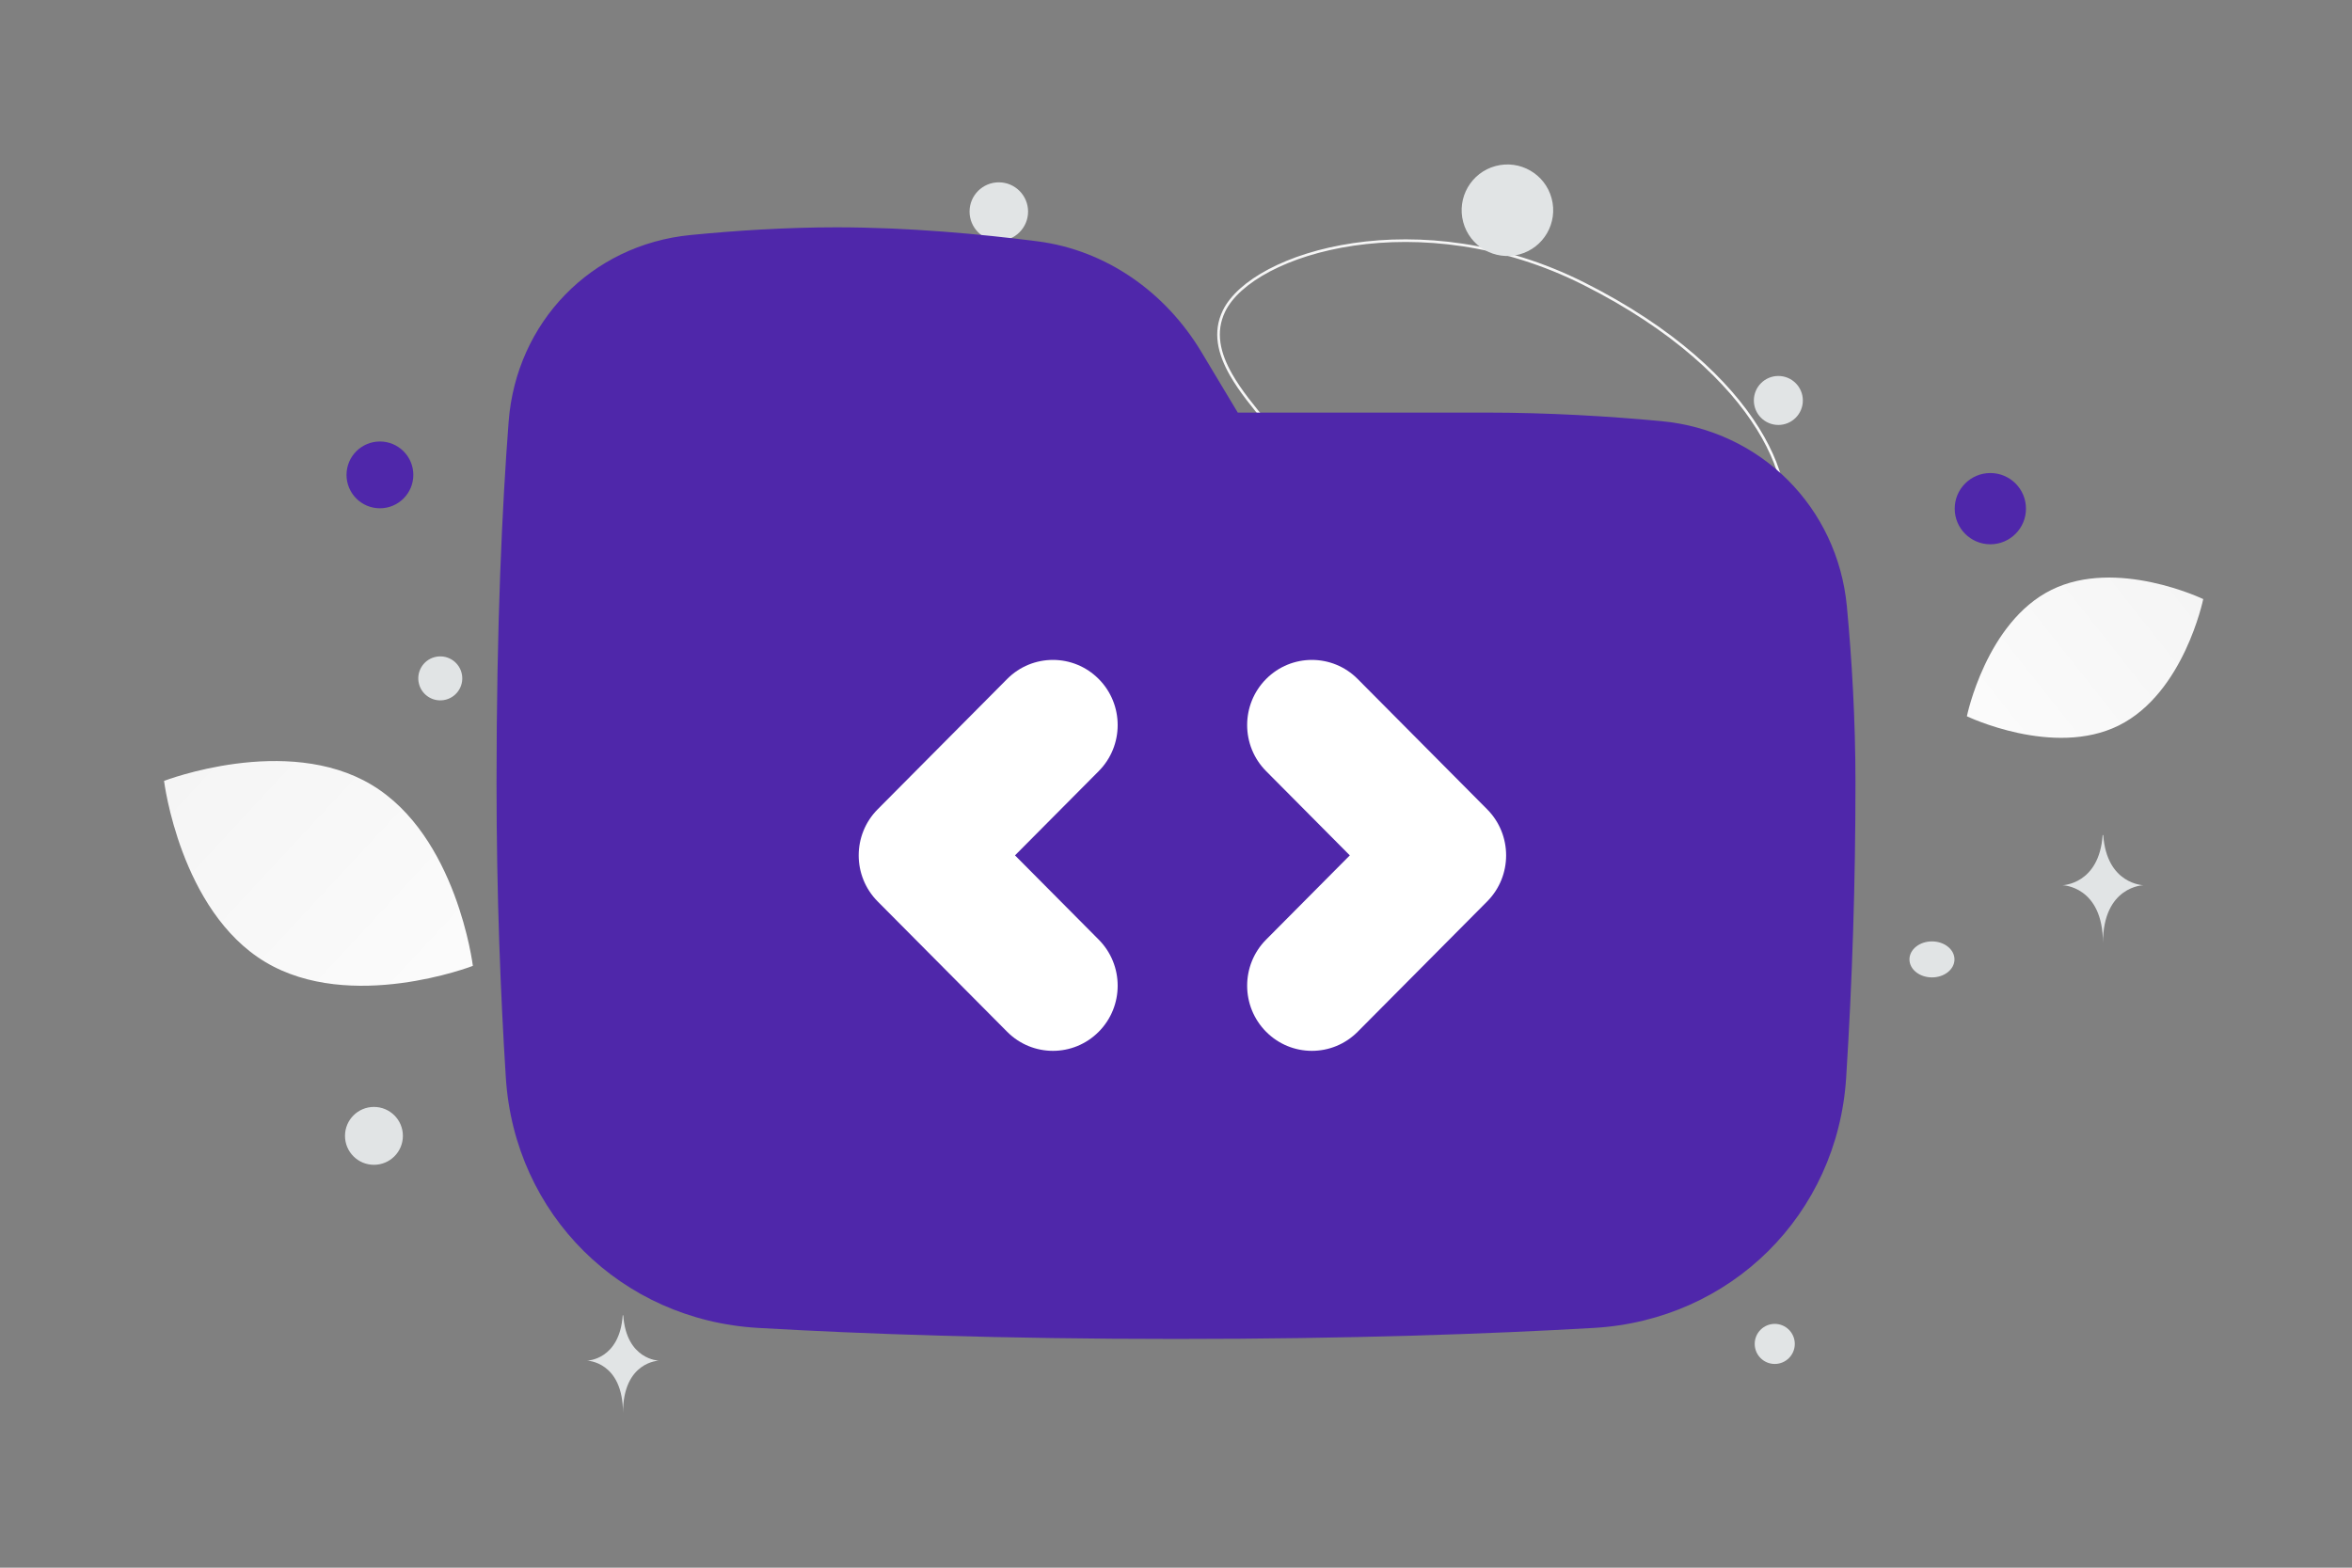 <svg width="900" height="600" viewBox="0 0 900 600" fill="none" xmlns="http://www.w3.org/2000/svg">
<rect x="0" y="0" width="900" height="600" fill="#808080" stroke="none"/>
<g clip-path="url(#clip0_1235_27467)">
<path d="M680.303 206.612C685.192 197.894 683.888 182.085 672.661 164.037C661.454 146.02 640.408 125.871 606.058 108.578C574.829 92.861 543.139 89.811 517.875 93.538C505.243 95.401 494.228 98.958 485.688 103.463C477.136 107.973 471.113 113.408 468.387 119.001C464.43 127.125 466.459 135.3 471.031 143.35C474.621 149.671 479.732 155.836 484.644 161.761C486.002 163.399 487.344 165.018 488.635 166.617L488.244 166.925L488.635 166.617C499.551 180.145 514.505 194.068 533.389 204.357C559.612 218.654 583.582 220.967 609.783 223.494L612.045 223.713C630.038 225.452 644.591 225.685 655.912 223.22C667.209 220.76 675.256 215.62 680.303 206.612V206.612Z" stroke="url(#paint0_linear_1235_27467)" stroke-width="1.002"/>
<path d="M810.74 277.674C785.772 290.06 752.633 274.134 752.633 274.134C752.633 274.134 759.998 238.135 784.979 225.766C809.947 213.381 843.073 229.289 843.073 229.289C843.073 229.289 835.708 265.288 810.74 277.674Z" fill="url(#paint1_linear_1235_27467)"/>
<path d="M101.517 368.192C134.141 387.745 180.946 369.67 180.946 369.67C180.946 369.67 174.826 319.901 142.182 300.37C109.559 280.817 62.774 298.87 62.774 298.87C62.774 298.87 68.894 348.639 101.517 368.192Z" fill="url(#paint2_linear_1235_27467)"/>
<path d="M761.612 181.046C754.083 181.046 747.979 187.15 747.979 194.68C747.979 202.209 754.083 208.312 761.612 208.312C769.141 208.312 775.245 202.209 775.245 194.68C775.245 187.15 769.141 181.046 761.612 181.046Z" fill="#4F27AA"/>
<path d="M248.129 256.564C239.658 256.564 232.792 263.431 232.792 271.901C232.792 280.372 239.658 287.238 248.129 287.238C256.599 287.238 263.466 280.372 263.466 271.901C263.466 263.431 256.599 256.564 248.129 256.564Z" fill="#4F27AA"/>
<path d="M145.378 194.535C138.319 194.535 132.597 188.812 132.597 181.754C132.597 174.695 138.319 168.973 145.378 168.973C152.437 168.973 158.159 174.695 158.159 181.754C158.159 188.812 152.437 194.535 145.378 194.535Z" fill="#4F27AA"/>
<path d="M644.691 254.18C641.397 254.18 638.726 251.509 638.726 248.215C638.726 244.921 641.397 242.25 644.691 242.25C647.986 242.25 650.656 244.921 650.656 248.215C650.656 251.509 647.986 254.18 644.691 254.18Z" fill="#4F27AA"/>
<path d="M679.114 522.026C674.879 522.026 671.445 518.592 671.445 514.357C671.445 510.121 674.879 506.688 679.114 506.688C683.35 506.688 686.783 510.121 686.783 514.357C686.783 518.592 683.35 522.026 679.114 522.026Z" fill="#E1E4E5"/>
<path d="M143.092 445.806C136.974 445.806 132.015 440.847 132.015 434.729C132.015 428.612 136.974 423.652 143.092 423.652C149.21 423.652 154.169 428.612 154.169 434.729C154.169 440.847 149.21 445.806 143.092 445.806Z" fill="#E1E4E5"/>
<path d="M271.191 160.135C266.535 160.135 262.76 156.361 262.76 151.704C262.76 147.048 266.535 143.273 271.191 143.273C275.847 143.273 279.622 147.048 279.622 151.704C279.622 156.361 275.847 160.135 271.191 160.135Z" fill="#E1E4E5"/>
<path d="M680.492 162.641C675.316 162.641 671.119 158.444 671.119 153.268C671.119 148.091 675.316 143.895 680.492 143.895C685.669 143.895 689.865 148.091 689.865 153.268C689.865 158.444 685.669 162.641 680.492 162.641Z" fill="#E1E4E5"/>
<path d="M176.603 257.457C177.807 261.947 175.142 266.562 170.652 267.766C166.162 268.969 161.546 266.304 160.343 261.814C159.14 257.324 161.805 252.708 166.295 251.505C170.785 250.302 175.4 252.967 176.603 257.457Z" fill="#E1E4E5"/>
<path d="M382.2 92.175C376.016 92.175 371.003 87.162 371.003 80.978C371.003 74.794 376.016 69.781 382.2 69.781C388.384 69.781 393.397 74.794 393.397 80.978C393.397 87.162 388.384 92.175 382.2 92.175Z" fill="#E1E4E5"/>
<path d="M739.272 374.081C734.515 374.081 730.659 370.996 730.659 367.191C730.659 363.386 734.515 360.301 739.272 360.301C744.029 360.301 747.885 363.386 747.885 367.191C747.885 370.996 744.029 374.081 739.272 374.081Z" fill="#E1E4E5"/>
<path d="M593.739 75.931C596.243 85.275 590.698 94.881 581.353 97.385C572.008 99.888 562.403 94.343 559.899 84.998C557.395 75.653 562.941 66.048 572.285 63.544C581.63 61.041 591.235 66.586 593.739 75.931Z" fill="#E1E4E5"/>
<path d="M804.589 319.602H804.814C806.149 338.507 820.208 338.798 820.208 338.798C820.208 338.798 804.705 339.1 804.705 360.944C804.705 339.1 789.201 338.798 789.201 338.798C789.201 338.798 803.255 338.507 804.589 319.602ZM238.287 503.389H238.487C239.671 520.499 252.146 520.763 252.146 520.763C252.146 520.763 238.39 521.037 238.39 540.807C238.39 521.037 224.633 520.763 224.633 520.763C224.633 520.763 237.103 520.499 238.287 503.389Z" fill="#E1E4E5"/>
<path d="M213.302 216.944L239.057 132.322L269.104 110.246L410.755 118.218L471.462 183.218H603.302C607.717 183.218 651.745 191.394 673.208 195.482L695.283 284.397L681.179 378.831L673.208 446.284L638.255 484.916L471.462 494.727C420.157 493.705 313.991 492.275 299.764 494.727C285.538 497.18 243.554 463.454 224.34 446.284C223.113 418.485 219.189 361.784 213.302 357.369C207.415 352.954 210.849 261.913 213.302 216.944Z" fill="#4F27AA"/>
<path fill-rule="evenodd" clip-rule="evenodd" d="M446.871 205.182L419.164 159.004C412.133 147.286 401.512 140.585 390.894 139.231C370.441 136.624 344.941 134.273 320 134.273C302.668 134.273 284.985 135.41 268.819 137.001C253.937 138.466 242.952 149.521 241.766 164.982C239.392 195.931 237.273 240.226 237.273 299.727C237.273 341.625 238.799 378.946 240.737 409.438C242.546 437.901 264.13 459.385 292.813 461.039C331.735 463.283 384.13 465.182 450 465.182C515.87 465.182 568.265 463.283 607.187 461.039C635.87 459.385 657.454 437.901 659.263 409.438C661.572 372.913 662.727 336.325 662.727 299.727C662.727 276.891 661.404 255.213 659.652 236.569C658.207 221.182 646.728 209.702 631.34 208.257C612.696 206.505 591.018 205.182 568.182 205.182H446.871ZM473.636 157.909L459.7 134.682C445.995 111.84 423.296 95.707 396.872 92.338C375.279 89.586 347.64 87 320 87C300.711 87 281.422 88.26 264.188 89.956C226.204 93.695 197.551 123.31 194.632 161.367C192.159 193.602 190 239.107 190 299.727C190 342.758 191.567 381.089 193.559 412.437C196.891 464.857 237.654 505.21 290.092 508.233C329.918 510.529 383.221 512.454 450 512.454C516.779 512.454 570.082 510.529 609.908 508.233C662.346 505.21 703.109 464.857 706.441 412.437C708.813 374.914 710 337.325 710 299.727C710 275.119 708.577 251.933 706.718 232.147C703.148 194.147 673.762 164.761 635.762 161.191C615.976 159.332 592.79 157.909 568.182 157.909H473.636Z" fill="#4F27AA"/>
<path d="M335.841 309.745C326.166 319.484 326.166 335.273 335.841 345.012L385.388 394.886C395.063 404.624 410.749 404.624 420.423 394.886C430.098 385.147 430.098 369.358 420.423 359.619L388.394 327.378L420.423 295.137C430.098 285.399 430.098 269.609 420.423 259.871C410.749 250.132 395.063 250.132 385.388 259.871L335.841 309.745ZM519.518 259.871L569.065 309.745C578.74 319.484 578.74 335.273 569.065 345.012L519.518 394.886C509.843 404.624 494.157 404.624 484.482 394.886C474.808 385.147 474.808 369.358 484.482 359.619L516.512 327.378L484.482 295.137C474.808 285.399 474.808 269.609 484.482 259.871C494.157 250.132 509.843 250.132 519.518 259.871Z" fill="white"/>
</g>
<defs>
<linearGradient id="paint0_linear_1235_27467" x1="611.615" y1="325.549" x2="520.152" y2="-85.447" gradientUnits="userSpaceOnUse">
<stop stop-color="white"/>
<stop offset="1" stop-color="#EEEEEE"/>
</linearGradient>
<linearGradient id="paint1_linear_1235_27467" x1="714.859" y1="316.308" x2="920.798" y2="153.41" gradientUnits="userSpaceOnUse">
<stop stop-color="white"/>
<stop offset="1" stop-color="#EEEEEE"/>
</linearGradient>
<linearGradient id="paint2_linear_1235_27467" x1="227.763" y1="431.131" x2="-34.74" y2="187.232" gradientUnits="userSpaceOnUse">
<stop stop-color="white"/>
<stop offset="1" stop-color="#EEEEEE"/>
</linearGradient>
<clipPath id="clip0_1235_27467">
<rect width="900" height="600" fill="white"/>
</clipPath>
</defs>
</svg>

